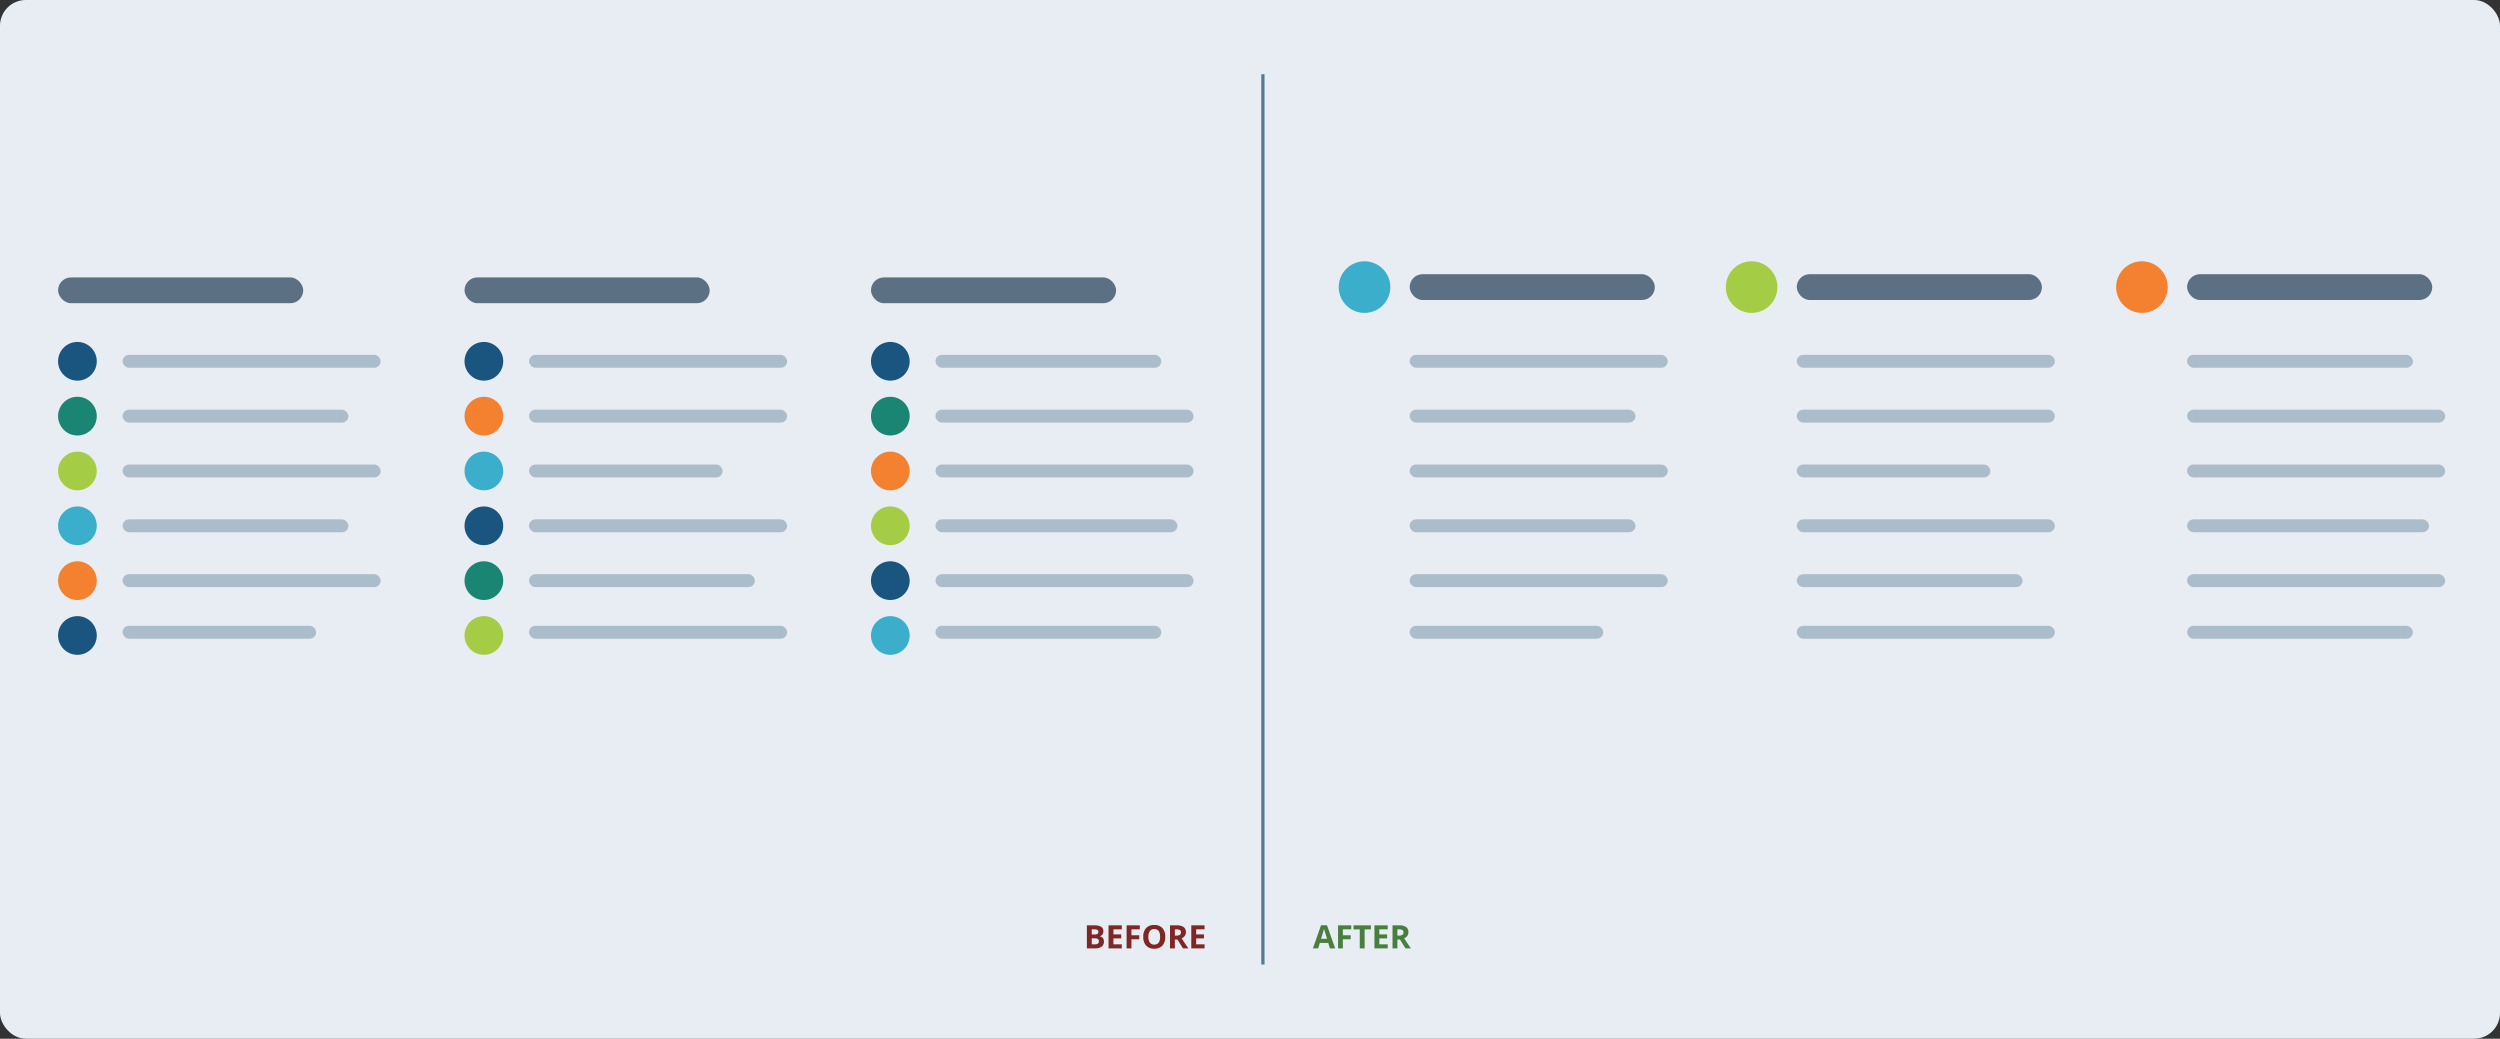 <svg xmlns="http://www.w3.org/2000/svg" width="775" height="322" viewBox="0 0 775 322"><rect x="0" y="0" width="775" height="322" fill="#333333" stroke="none"/><g transform="translate(-441 -489)"><rect width="775" height="322" rx="8" transform="translate(441 489)" fill="#e7edf2"/><g transform="translate(5 -12)"><rect width="1" height="276" transform="translate(827 524)" fill="#557b92"/><path d="M-37.07-7.139h2.222a4.281,4.281,0,0,1,2.2.432,1.5,1.5,0,0,1,.686,1.375,1.732,1.732,0,0,1-.3,1.05,1.2,1.2,0,0,1-.8.493v.049a1.573,1.573,0,0,1,.979.566,1.843,1.843,0,0,1,.3,1.1,1.818,1.818,0,0,1-.706,1.523A3.052,3.052,0,0,1-34.4,0H-37.07Zm1.514,2.827h.879a1.607,1.607,0,0,0,.891-.19.71.71,0,0,0,.276-.63.63.63,0,0,0-.3-.588,1.93,1.93,0,0,0-.95-.178h-.8Zm0,1.2v1.86h.986a1.463,1.463,0,0,0,.923-.239.883.883,0,0,0,.3-.732q0-.889-1.27-.889ZM-26.24,0h-4.111V-7.139h4.111V-5.9h-2.6v1.567h2.417v1.24h-2.417V-1.25h2.6Zm2.979,0h-1.489V-7.139h4.092V-5.9h-2.6v1.841h2.422v1.235h-2.422Zm10.479-3.579a3.874,3.874,0,0,1-.879,2.725A3.258,3.258,0,0,1-16.182.1,3.258,3.258,0,0,1-18.7-.854a3.889,3.889,0,0,1-.879-2.734A3.836,3.836,0,0,1-18.7-6.311a3.3,3.3,0,0,1,2.527-.94,3.25,3.25,0,0,1,2.517.947A3.884,3.884,0,0,1-12.783-3.579Zm-5.21,0a2.982,2.982,0,0,0,.454,1.8,1.589,1.589,0,0,0,1.357.605q1.812,0,1.812-2.407t-1.8-2.412a1.6,1.6,0,0,0-1.362.608A2.969,2.969,0,0,0-17.993-3.579Zm8.2-.391H-9.3a1.868,1.868,0,0,0,1.06-.239A.854.854,0,0,0-7.9-4.961a.781.781,0,0,0-.349-.723A2.119,2.119,0,0,0-9.331-5.9H-9.79Zm0,1.23V0H-11.3V-7.139h2.08a3.56,3.56,0,0,1,2.153.53A1.891,1.891,0,0,1-6.372-5a1.894,1.894,0,0,1-.347,1.121A2.294,2.294,0,0,1-7.7-3.11Q-6.089-.7-5.6,0H-7.28l-1.7-2.739ZM-.591,0H-4.7V-7.139H-.591V-5.9h-2.6v1.567H-.771v1.24H-3.188V-1.25h2.6Z" transform="translate(810 795)" fill="#7f2725"/><path d="M5.269,0,4.751-1.7h-2.6L1.631,0H0L2.52-7.168H4.37L6.9,0ZM4.39-2.969q-.718-2.31-.808-2.612T3.452-6.06q-.161.625-.923,3.091ZM9.287,0H7.8V-7.139H11.89V-5.9h-2.6v1.841h2.422v1.235H9.287ZM16.04,0H14.526V-5.879H12.588v-1.26h5.391v1.26H16.04Zm7.148,0H19.077V-7.139h4.111V-5.9h-2.6v1.567h2.417v1.24H20.591V-1.25h2.6Zm3-3.97h.488a1.868,1.868,0,0,0,1.06-.239.854.854,0,0,0,.342-.752.781.781,0,0,0-.349-.723A2.119,2.119,0,0,0,26.65-5.9h-.459Zm0,1.23V0H24.678V-7.139h2.08a3.56,3.56,0,0,1,2.153.53A1.891,1.891,0,0,1,29.609-5a1.894,1.894,0,0,1-.347,1.121,2.294,2.294,0,0,1-.981.769Q29.893-.7,30.381,0H28.7L27-2.739Z" transform="translate(843 795)" fill="#487f3f"/><rect width="76" height="8" rx="4" transform="translate(873 586)" fill="#5b7183"/><rect width="80" height="4" rx="2" transform="translate(873 611)" fill="#abbcca"/><rect width="70" height="4" rx="2" transform="translate(873 628)" fill="#abbcca"/><rect width="80" height="4" rx="2" transform="translate(873 645)" fill="#abbcca"/><rect width="70" height="4" rx="2" transform="translate(873 662)" fill="#abbcca"/><rect width="80" height="4" rx="2" transform="translate(873 679)" fill="#abbcca"/><rect width="60" height="4" rx="2" transform="translate(873 695)" fill="#abbcca"/><circle cx="8" cy="8" r="8" transform="translate(851 582)" fill="#3baecc"/><rect width="76" height="8" rx="4" transform="translate(454 587)" fill="#5b7183"/><rect width="80" height="4" rx="2" transform="translate(474 611)" fill="#abbcca"/><rect width="70" height="4" rx="2" transform="translate(474 628)" fill="#abbcca"/><rect width="80" height="4" rx="2" transform="translate(474 645)" fill="#abbcca"/><rect width="70" height="4" rx="2" transform="translate(474 662)" fill="#abbcca"/><rect width="80" height="4" rx="2" transform="translate(474 679)" fill="#abbcca"/><rect width="60" height="4" rx="2" transform="translate(474 695)" fill="#abbcca"/><circle cx="6" cy="6" r="6" transform="translate(454 607)" fill="#19557f"/><circle cx="6" cy="6" r="6" transform="translate(454 624)" fill="#1a8573"/><circle cx="6" cy="6" r="6" transform="translate(454 641)" fill="#a4cc44"/><circle cx="6" cy="6" r="6" transform="translate(454 658)" fill="#3baecc"/><circle cx="6" cy="6" r="6" transform="translate(454 675)" fill="#f38130"/><circle cx="6" cy="6" r="6" transform="translate(454 692)" fill="#19557f"/><rect width="76" height="8" rx="4" transform="translate(580 587)" fill="#5b7183"/><rect width="80" height="4" rx="2" transform="translate(600 611)" fill="#abbcca"/><rect width="80" height="4" rx="2" transform="translate(600 628)" fill="#abbcca"/><rect width="60" height="4" rx="2" transform="translate(600 645)" fill="#abbcca"/><rect width="80" height="4" rx="2" transform="translate(600 662)" fill="#abbcca"/><rect width="70" height="4" rx="2" transform="translate(600 679)" fill="#abbcca"/><rect width="80" height="4" rx="2" transform="translate(600 695)" fill="#abbcca"/><circle cx="6" cy="6" r="6" transform="translate(580 607)" fill="#19557f"/><circle cx="6" cy="6" r="6" transform="translate(580 624)" fill="#f38130"/><circle cx="6" cy="6" r="6" transform="translate(580 641)" fill="#3baecc"/><circle cx="6" cy="6" r="6" transform="translate(580 658)" fill="#19557f"/><circle cx="6" cy="6" r="6" transform="translate(580 675)" fill="#1a8573"/><circle cx="6" cy="6" r="6" transform="translate(580 692)" fill="#a4cc44"/><rect width="76" height="8" rx="4" transform="translate(706 587)" fill="#5b7183"/><rect width="70" height="4" rx="2" transform="translate(726 611)" fill="#abbcca"/><rect width="80" height="4" rx="2" transform="translate(726 628)" fill="#abbcca"/><rect width="80" height="4" rx="2" transform="translate(726 645)" fill="#abbcca"/><rect width="75" height="4" rx="2" transform="translate(726 662)" fill="#abbcca"/><rect width="80" height="4" rx="2" transform="translate(726 679)" fill="#abbcca"/><rect width="70" height="4" rx="2" transform="translate(726 695)" fill="#abbcca"/><circle cx="6" cy="6" r="6" transform="translate(706 607)" fill="#19557f"/><circle cx="6" cy="6" r="6" transform="translate(706 624)" fill="#1a8573"/><circle cx="6" cy="6" r="6" transform="translate(706 641)" fill="#f38130"/><circle cx="6" cy="6" r="6" transform="translate(706 658)" fill="#a4cc44"/><circle cx="6" cy="6" r="6" transform="translate(706 675)" fill="#19557f"/><circle cx="6" cy="6" r="6" transform="translate(706 692)" fill="#3baecc"/><rect width="76" height="8" rx="4" transform="translate(993 586)" fill="#5b7183"/><rect width="80" height="4" rx="2" transform="translate(993 611)" fill="#abbcca"/><rect width="80" height="4" rx="2" transform="translate(993 628)" fill="#abbcca"/><rect width="60" height="4" rx="2" transform="translate(993 645)" fill="#abbcca"/><rect width="80" height="4" rx="2" transform="translate(993 662)" fill="#abbcca"/><rect width="70" height="4" rx="2" transform="translate(993 679)" fill="#abbcca"/><rect width="80" height="4" rx="2" transform="translate(993 695)" fill="#abbcca"/><circle cx="8" cy="8" r="8" transform="translate(971 582)" fill="#a4cc44"/><rect width="76" height="8" rx="4" transform="translate(1114 586)" fill="#5b7183"/><rect width="70" height="4" rx="2" transform="translate(1114 611)" fill="#abbcca"/><rect width="80" height="4" rx="2" transform="translate(1114 628)" fill="#abbcca"/><rect width="80" height="4" rx="2" transform="translate(1114 645)" fill="#abbcca"/><rect width="75" height="4" rx="2" transform="translate(1114 662)" fill="#abbcca"/><rect width="80" height="4" rx="2" transform="translate(1114 679)" fill="#abbcca"/><rect width="70" height="4" rx="2" transform="translate(1114 695)" fill="#abbcca"/><circle cx="8" cy="8" r="8" transform="translate(1092 582)" fill="#f38130"/></g></g></svg>